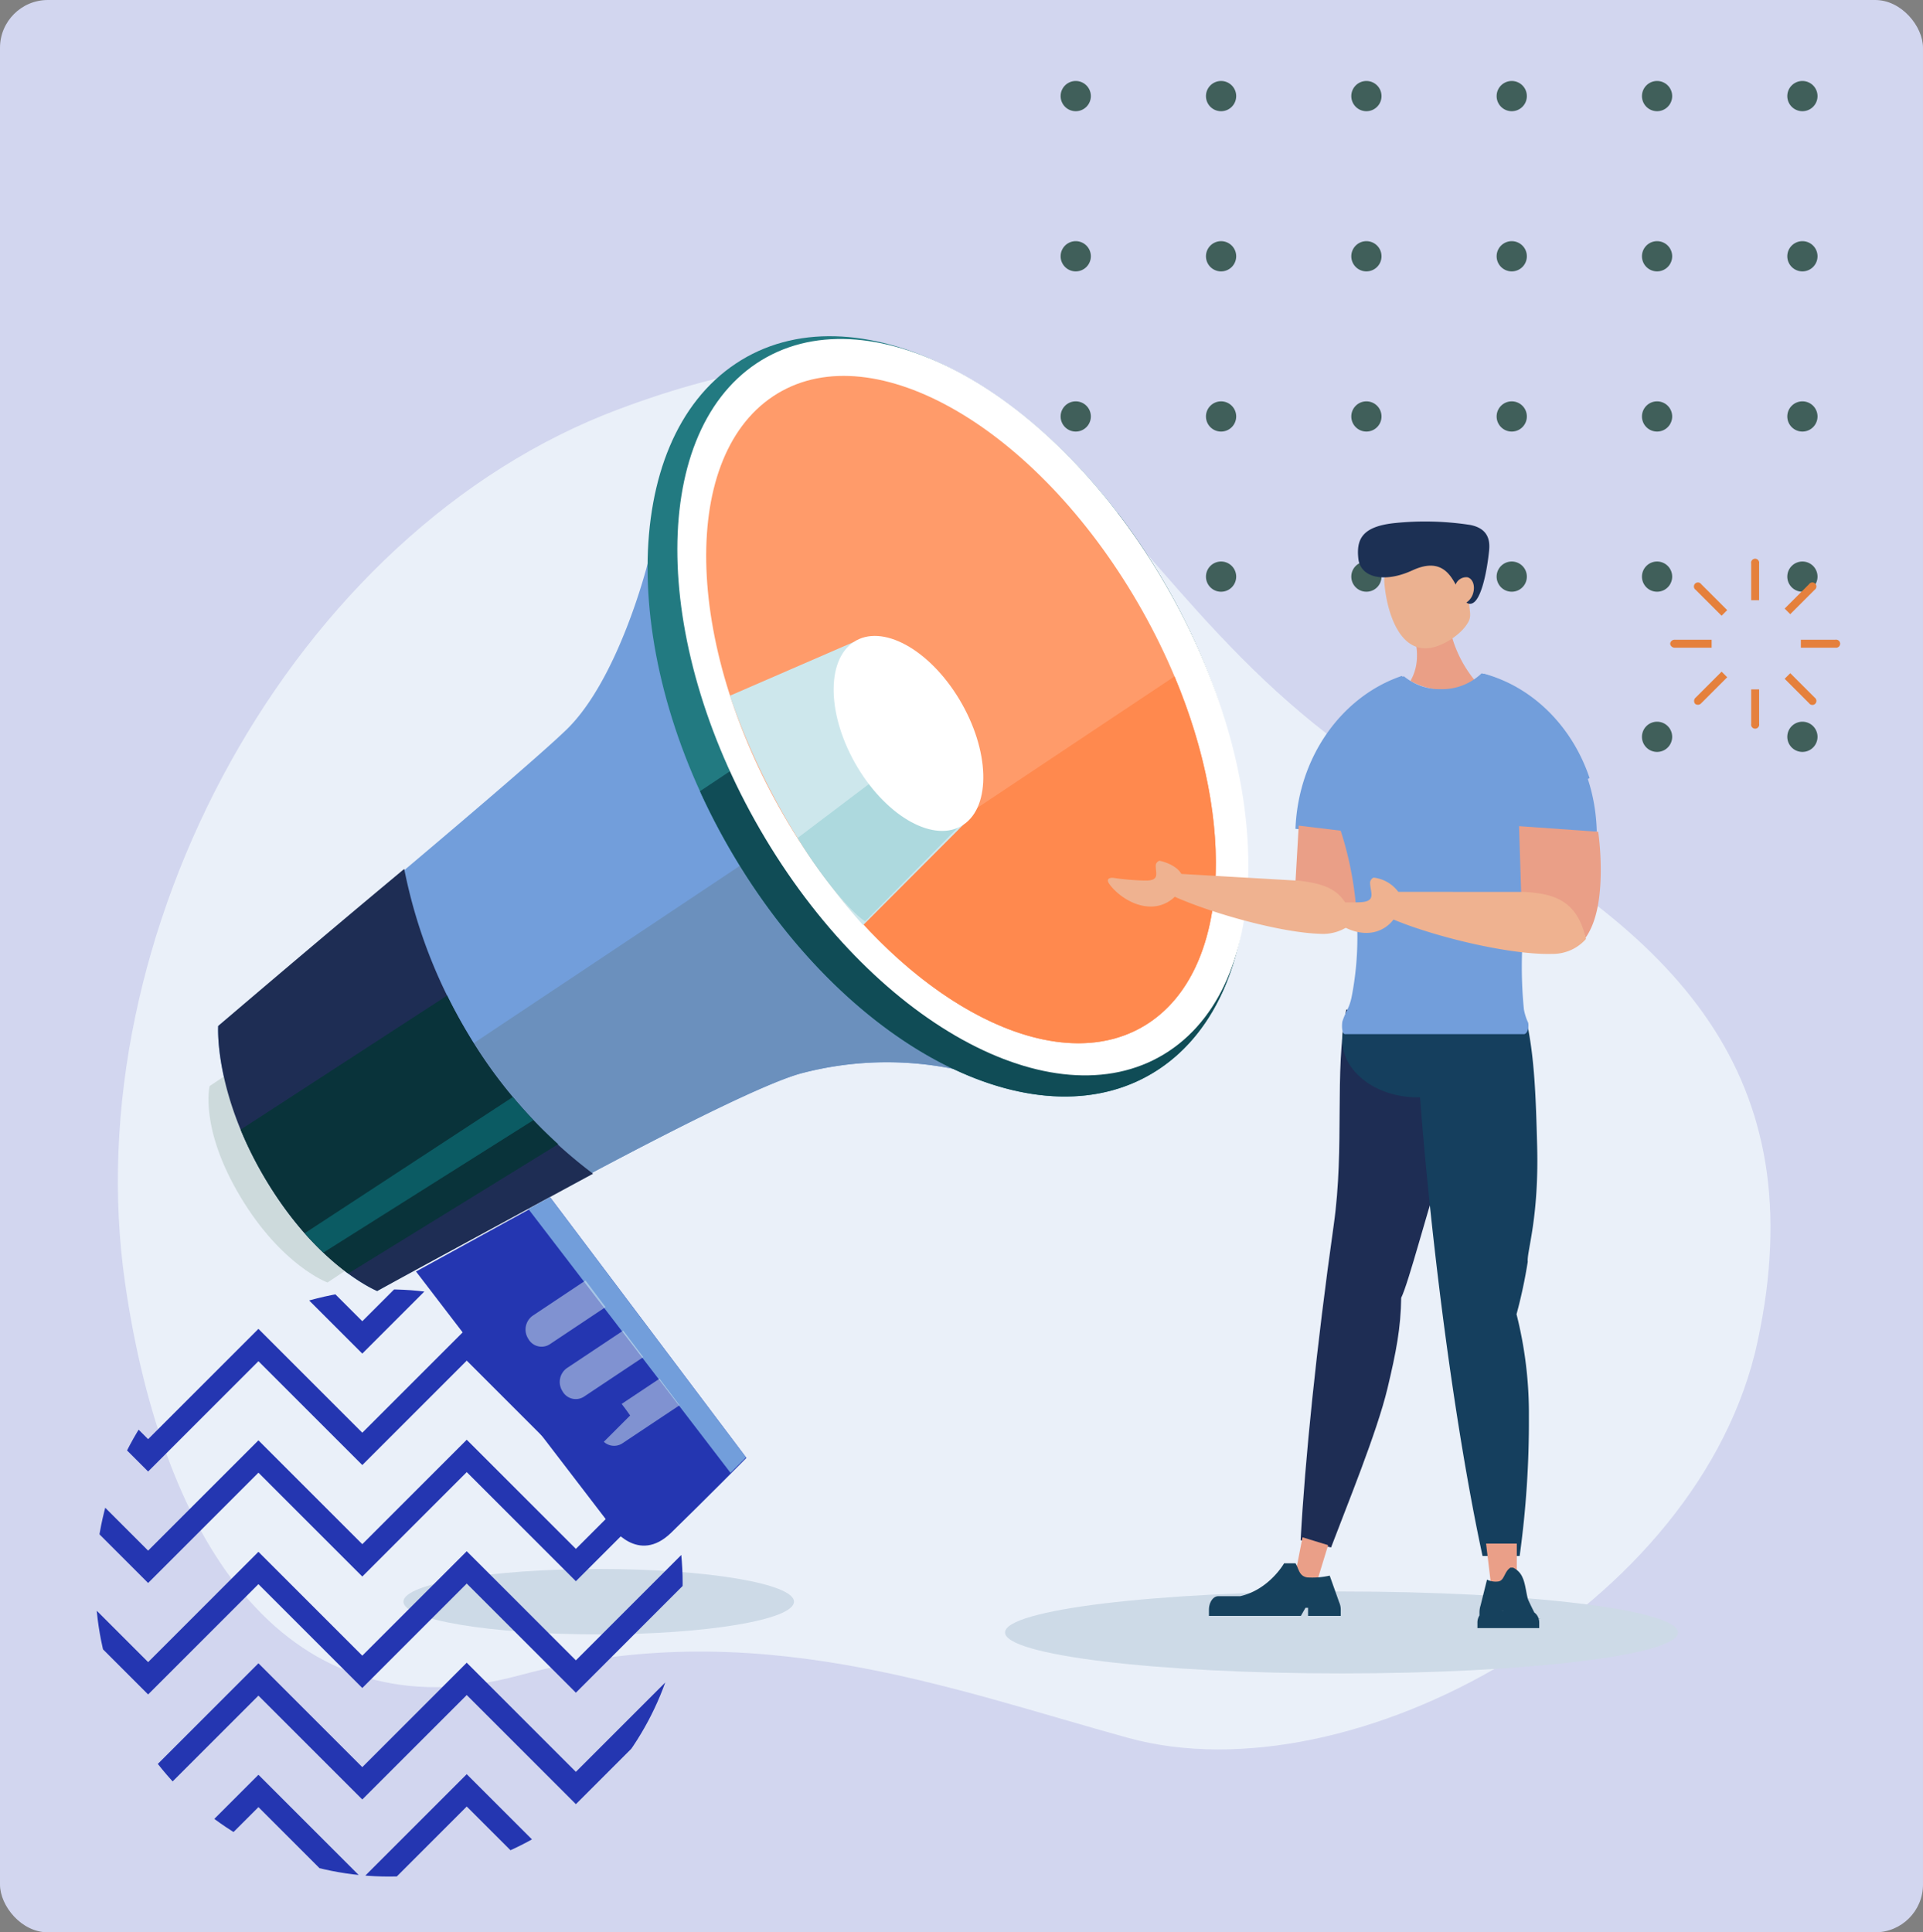 <svg xmlns="http://www.w3.org/2000/svg" xmlns:xlink="http://www.w3.org/1999/xlink" width="402" height="404" viewBox="0 0 402 404">
  <rect x="0" y="0" width="402" height="404" fill="#808080" stroke="none"/>
  <defs>
    <clipPath id="clip-path">
      <rect id="Rectángulo_401258" data-name="Rectángulo 401258" width="158.226" height="140.275" fill="#405f5a"/>
    </clipPath>
    <clipPath id="clip-path-2">
      <rect id="Rectángulo_402702" data-name="Rectángulo 402702" width="360.036" height="314.201" fill="none"/>
    </clipPath>
    <clipPath id="clip-path-4">
      <rect id="Rectángulo_402700" data-name="Rectángulo 402700" width="32.184" height="34.573" fill="none"/>
    </clipPath>
    <clipPath id="clip-path-5">
      <path id="Trazado_873467" data-name="Trazado 873467" d="M140.067,72.316A61.377,61.377,0,1,1,78.689,10.939a61.378,61.378,0,0,1,61.378,61.377" transform="translate(-17.313 -10.939)" fill="#2436b1"/>
    </clipPath>
  </defs>
  <g id="Grupo_1102345" data-name="Grupo 1102345" transform="translate(-283.333 -1323)">
    <g id="Grupo_1101456" data-name="Grupo 1101456" transform="translate(0 754)">
      <rect id="Rectángulo_401253" data-name="Rectángulo 401253" width="402" height="404" rx="10" transform="translate(283.333 569)" fill="#d2d6ef"/>
      <g id="Grupo_1099438" data-name="Grupo 1099438" transform="translate(505.057 585.934)">
        <g id="Grupo_1099431" data-name="Grupo 1099431" clip-path="url(#clip-path)">
          <path id="Trazado_873431" data-name="Trazado 873431" d="M0,3.158A3.158,3.158,0,1,0,3.158,0,3.158,3.158,0,0,0,0,3.158" transform="translate(151.909)" fill="#405f5a"/>
          <path id="Trazado_873432" data-name="Trazado 873432" d="M28.954,3.158A3.158,3.158,0,1,0,32.112,0a3.158,3.158,0,0,0-3.158,3.158" transform="translate(92.572)" fill="#405f5a"/>
          <path id="Trazado_873433" data-name="Trazado 873433" d="M57.907,3.158A3.158,3.158,0,1,0,61.065,0a3.158,3.158,0,0,0-3.158,3.158" transform="translate(33.238)" fill="#405f5a"/>
          <path id="Trazado_873434" data-name="Trazado 873434" d="M86.86,3.158A3.158,3.158,0,1,0,90.018,0,3.158,3.158,0,0,0,86.86,3.158" transform="translate(-26.096)" fill="#405f5a"/>
          <path id="Trazado_873435" data-name="Trazado 873435" d="M115.813,3.158A3.159,3.159,0,1,0,118.971,0a3.159,3.159,0,0,0-3.158,3.158" transform="translate(-85.432)" fill="#405f5a"/>
          <path id="Trazado_873436" data-name="Trazado 873436" d="M144.767,3.158A3.158,3.158,0,1,0,147.925,0a3.158,3.158,0,0,0-3.158,3.158" transform="translate(-144.767)" fill="#405f5a"/>
          <path id="Trazado_873437" data-name="Trazado 873437" d="M0,35.073a3.158,3.158,0,1,0,3.158-3.158A3.159,3.159,0,0,0,0,35.073" transform="translate(151.909 1.574)" fill="#405f5a"/>
          <path id="Trazado_873438" data-name="Trazado 873438" d="M28.954,35.073a3.158,3.158,0,1,0,3.158-3.158,3.159,3.159,0,0,0-3.158,3.158" transform="translate(92.572 1.574)" fill="#405f5a"/>
          <path id="Trazado_873439" data-name="Trazado 873439" d="M57.907,35.073a3.158,3.158,0,1,0,3.158-3.158,3.159,3.159,0,0,0-3.158,3.158" transform="translate(33.238 1.574)" fill="#405f5a"/>
          <path id="Trazado_873440" data-name="Trazado 873440" d="M86.86,35.073a3.158,3.158,0,1,0,3.158-3.158,3.159,3.159,0,0,0-3.158,3.158" transform="translate(-26.096 1.574)" fill="#405f5a"/>
          <path id="Trazado_873441" data-name="Trazado 873441" d="M115.813,35.073a3.159,3.159,0,1,0,3.158-3.158,3.16,3.16,0,0,0-3.158,3.158" transform="translate(-85.432 1.574)" fill="#405f5a"/>
          <path id="Trazado_873442" data-name="Trazado 873442" d="M144.767,35.073a3.158,3.158,0,1,0,3.158-3.158,3.159,3.159,0,0,0-3.158,3.158" transform="translate(-144.767 1.574)" fill="#405f5a"/>
          <path id="Trazado_873443" data-name="Trazado 873443" d="M0,66.988A3.158,3.158,0,1,0,3.158,63.83,3.159,3.159,0,0,0,0,66.988" transform="translate(151.909 3.149)" fill="#405f5a"/>
          <path id="Trazado_873444" data-name="Trazado 873444" d="M28.954,66.988a3.158,3.158,0,1,0,3.158-3.158,3.159,3.159,0,0,0-3.158,3.158" transform="translate(92.572 3.149)" fill="#405f5a"/>
          <path id="Trazado_873445" data-name="Trazado 873445" d="M57.907,66.988a3.158,3.158,0,1,0,3.158-3.158,3.159,3.159,0,0,0-3.158,3.158" transform="translate(33.238 3.149)" fill="#405f5a"/>
          <path id="Trazado_873446" data-name="Trazado 873446" d="M86.86,66.988a3.158,3.158,0,1,0,3.158-3.158,3.159,3.159,0,0,0-3.158,3.158" transform="translate(-26.096 3.149)" fill="#405f5a"/>
          <path id="Trazado_873447" data-name="Trazado 873447" d="M115.813,66.988a3.159,3.159,0,1,0,3.158-3.158,3.16,3.16,0,0,0-3.158,3.158" transform="translate(-85.432 3.149)" fill="#405f5a"/>
          <path id="Trazado_873448" data-name="Trazado 873448" d="M144.767,66.988a3.158,3.158,0,1,0,3.158-3.158,3.159,3.159,0,0,0-3.158,3.158" transform="translate(-144.767 3.149)" fill="#405f5a"/>
          <path id="Trazado_873449" data-name="Trazado 873449" d="M0,98.9a3.158,3.158,0,1,0,3.158-3.158A3.159,3.159,0,0,0,0,98.9" transform="translate(151.909 4.723)" fill="#405f5a"/>
          <path id="Trazado_873450" data-name="Trazado 873450" d="M28.954,98.9a3.158,3.158,0,1,0,3.158-3.158A3.159,3.159,0,0,0,28.954,98.9" transform="translate(92.572 4.723)" fill="#405f5a"/>
          <path id="Trazado_873451" data-name="Trazado 873451" d="M57.907,98.9a3.158,3.158,0,1,0,3.158-3.158A3.159,3.159,0,0,0,57.907,98.9" transform="translate(33.238 4.723)" fill="#405f5a"/>
          <path id="Trazado_873452" data-name="Trazado 873452" d="M86.86,98.9a3.158,3.158,0,1,0,3.158-3.158A3.159,3.159,0,0,0,86.86,98.9" transform="translate(-26.096 4.723)" fill="#405f5a"/>
          <path id="Trazado_873453" data-name="Trazado 873453" d="M115.813,98.9a3.159,3.159,0,1,0,3.158-3.158,3.16,3.16,0,0,0-3.158,3.158" transform="translate(-85.432 4.723)" fill="#405f5a"/>
          <path id="Trazado_873454" data-name="Trazado 873454" d="M144.767,98.9a3.158,3.158,0,1,0,3.158-3.158,3.159,3.159,0,0,0-3.158,3.158" transform="translate(-144.767 4.723)" fill="#405f5a"/>
          <path id="Trazado_873455" data-name="Trazado 873455" d="M0,130.818a3.158,3.158,0,1,0,3.158-3.159A3.159,3.159,0,0,0,0,130.818" transform="translate(151.909 6.298)" fill="#405f5a"/>
          <path id="Trazado_873456" data-name="Trazado 873456" d="M28.954,130.818a3.158,3.158,0,1,0,3.158-3.159,3.159,3.159,0,0,0-3.158,3.159" transform="translate(92.572 6.298)" fill="#405f5a"/>
          <path id="Trazado_873457" data-name="Trazado 873457" d="M57.907,130.818a3.158,3.158,0,1,0,3.158-3.159,3.159,3.159,0,0,0-3.158,3.159" transform="translate(33.238 6.298)" fill="#405f5a"/>
          <path id="Trazado_873458" data-name="Trazado 873458" d="M86.86,130.818a3.158,3.158,0,1,0,3.158-3.159,3.159,3.159,0,0,0-3.158,3.159" transform="translate(-26.096 6.298)" fill="#405f5a"/>
          <path id="Trazado_873459" data-name="Trazado 873459" d="M115.813,130.818a3.159,3.159,0,1,0,3.158-3.159,3.16,3.16,0,0,0-3.158,3.159" transform="translate(-85.432 6.298)" fill="#405f5a"/>
          <path id="Trazado_873460" data-name="Trazado 873460" d="M144.767,130.818a3.158,3.158,0,1,0,3.158-3.159,3.159,3.159,0,0,0-3.158,3.159" transform="translate(-144.767 6.298)" fill="#405f5a"/>
        </g>
      </g>
    </g>
    <g id="Grupo_1102254" data-name="Grupo 1102254" transform="translate(307.972 1374.562)">
      <g id="Grupo_1102253" data-name="Grupo 1102253" clip-path="url(#clip-path-2)">
        <g id="Grupo_1102252" data-name="Grupo 1102252">
          <g id="Grupo_1102251" data-name="Grupo 1102251" clip-path="url(#clip-path-2)">
            <path id="Trazado_878575" data-name="Trazado 878575" d="M274.819,113.318c-75.354-39.952-71.419-119.1-170.1-82.165C36.354,56.739-8.957,141.355,1.5,213.807c7.887,54.657,33.907,95.181,82.48,82.058s89.864,2.805,127.194,13.08c46.979,12.931,119.791-27.486,131.633-82.959s-16.489-85.366-67.985-112.668" transform="translate(0 2.832)" fill="#eaf0f9"/>
            <path id="Trazado_878576" data-name="Trazado 878576" d="M304.634,257.133c0,4.731-31.492,8.565-70.341,8.565s-70.34-3.835-70.34-8.565,31.492-8.565,70.34-8.565,70.341,3.835,70.341,8.565" transform="translate(21.508 32.608)" fill="#cddae7"/>
            <path id="Trazado_878577" data-name="Trazado 878577" d="M134.418,251.245c0,3.777-18.275,6.839-40.82,6.839s-40.82-3.062-40.82-6.839,18.275-6.839,40.82-6.839,40.82,3.062,40.82,6.839" transform="translate(6.924 32.062)" fill="#cddae7"/>
            <path id="Trazado_878579" data-name="Trazado 878579" d="M301.846,58.688v7.671H303.5V58.688a.844.844,0,1,0-1.658,0" transform="translate(39.598 7.568)" fill="#e5803c"/>
            <path id="Trazado_878580" data-name="Trazado 878580" d="M301.846,89.045a.844.844,0,1,0,1.658,0V81.836h-1.658Z" transform="translate(39.598 10.736)" fill="#e5803c"/>
            <path id="Trazado_878581" data-name="Trazado 878581" d="M286.876,73.487a.927.927,0,0,0,1,.829h7.669V72.658h-7.669a.927.927,0,0,0-1,.829" transform="translate(37.634 9.532)" fill="#e5803c"/>
            <path id="Trazado_878582" data-name="Trazado 878582" d="M318.234,72.658h-7.209v1.658h7.209a.844.844,0,1,0,0-1.658" transform="translate(40.802 9.532)" fill="#e5803c"/>
            <path id="Trazado_878583" data-name="Trazado 878583" d="M291.622,63.606l5.424,5.424,1.172-1.173-5.424-5.423a.843.843,0,1,0-1.172,1.172" transform="translate(38.213 8.147)" fill="#e5803c"/>
            <path id="Trazado_878584" data-name="Trazado 878584" d="M313.13,85.114a.843.843,0,1,0,1.172-1.172l-5.1-5.1-1.172,1.173Z" transform="translate(40.409 10.343)" fill="#e5803c"/>
            <path id="Trazado_878585" data-name="Trazado 878585" d="M291.5,85.273a.929.929,0,0,0,1.3-.121l5.422-5.424-1.171-1.172-5.425,5.423a.928.928,0,0,0-.121,1.294" transform="translate(38.213 10.305)" fill="#e5803c"/>
            <path id="Trazado_878586" data-name="Trazado 878586" d="M313.13,62.433l-5.1,5.1L309.2,68.7l5.1-5.1a.843.843,0,1,0-1.172-1.172" transform="translate(40.409 8.147)" fill="#e5803c"/>
            <path id="Trazado_878587" data-name="Trazado 878587" d="M172.165,164.216a70.189,70.189,0,0,0-31.86.973c-16.734,4.64-88.524,45.474-88.524,45.474s-12.3-4.975-23.232-23.195-10.008-32.209-10.008-32.209S80.37,103.922,91.33,93.321,108.313,58.6,108.313,58.6Z" transform="translate(2.43 7.687)" fill="#729edb"/>
            <path id="Trazado_878588" data-name="Trazado 878588" d="M139.892,106.5l31.1,51.434a70.189,70.189,0,0,0-31.86.973c-16.735,4.64-88.525,45.474-88.525,45.474s-12.2-4.938-23.092-22.97Z" transform="translate(3.609 13.971)" fill="#6b90bd"/>
            <path id="Trazado_878589" data-name="Trazado 878589" d="M55.83,187.858l-14.2,9.464s-9.537-3.474-18.176-17.874-6.467-23.2-6.467-23.2l14.2-9.463Z" transform="translate(2.197 19.256)" fill="#cddadc"/>
            <path id="Trazado_878590" data-name="Trazado 878590" d="M116.175,125.627c24.435,40.727,64.117,60.5,88.633,44.155s24.583-62.607.148-103.334-64.117-60.5-88.633-44.155S91.741,84.9,116.175,125.627" transform="translate(12.842 2.172)" fill="#227a81"/>
            <path id="Trazado_878591" data-name="Trazado 878591" d="M203.686,62.164c24.435,40.727,24.368,86.992-.148,103.334s-64.2-3.427-88.633-44.155a139.269,139.269,0,0,1-7.328-13.936l87.3-58.195a137.262,137.262,0,0,1,8.8,12.952" transform="translate(14.113 6.456)" fill="#104c56"/>
            <path id="Trazado_878592" data-name="Trazado 878592" d="M121.818,121.553c23.817,39.7,61.6,59.568,84.384,44.38s21.952-59.685-1.865-99.384-61.6-59.569-84.385-44.38S98,81.853,121.818,121.553" transform="translate(13.564 2.239)" fill="#fff"/>
            <path id="Trazado_878593" data-name="Trazado 878593" d="M126.022,117.639c21.7,36.171,55.4,54.757,75.269,41.512s18.385-53.3-3.315-89.474-55.4-54.757-75.269-41.512-18.385,53.3,3.316,89.474" transform="translate(14.263 3.134)" fill="#ff9b6a"/>
            <path id="Trazado_878594" data-name="Trazado 878594" d="M18.542,147.856s19.272-16.5,38.892-32.837a106.84,106.84,0,0,0,13.346,34.5A100.631,100.631,0,0,0,96.91,178.744C74,191.14,51.781,203.26,51.781,203.26s-12.3-4.975-23.231-23.2-10.008-32.208-10.008-32.208" transform="translate(2.43 15.089)" fill="#1e2d54"/>
            <path id="Trazado_878595" data-name="Trazado 878595" d="M203.361,79.438c12.991,30.938,11.44,61.243-5.339,72.428s-43.418-.33-64.368-25.963Z" transform="translate(17.533 10.421)" fill="#ff894e"/>
            <path id="Trazado_878596" data-name="Trazado 878596" d="M113.107,84.309l25.87-11.227,22.923,38.21-20.947,20.983a135.615,135.615,0,0,1-15.428-21.058,147.009,147.009,0,0,1-12.418-26.909" transform="translate(14.838 9.587)" fill="#cde7ec"/>
            <path id="Trazado_878597" data-name="Trazado 878597" d="M150.587,92.61l9.456,15.762-20.282,20.54s-1.891-.888-6.548-6.63a93.03,93.03,0,0,1-7.582-10.805Z" transform="translate(16.481 12.149)" fill="#add9de"/>
            <path id="Trazado_878598" data-name="Trazado 878598" d="M137.276,99.433c6.33,10.552,16.229,15.927,22.109,12.008s5.516-15.651-.814-26.2-16.228-15.928-22.109-12.008-5.516,15.65.814,26.2" transform="translate(17.353 9.439)" fill="#fff"/>
            <path id="Trazado_878599" data-name="Trazado 878599" d="M70.234,146.456A100.572,100.572,0,0,0,89.07,169.5L45.18,196.542C40.6,193.183,34.092,187.147,28,177a78.806,78.806,0,0,1-5.314-10.54l43.177-28.043q1.989,4.066,4.368,8.043" transform="translate(2.976 18.158)" fill="#09333a"/>
            <path id="Trazado_878600" data-name="Trazado 878600" d="M124.171,230.191s-8.742,8.829-15.717,15.622-12.524-1.3-12.524-1.3L55.1,191.215l28.09-15.433Z" transform="translate(7.228 23.06)" fill="#2436b1"/>
            <path id="Trazado_878601" data-name="Trazado 878601" d="M75.864,178.166l4.528-2.487,40.984,54.409-3.256,3.235Z" transform="translate(9.952 23.046)" fill="#729edb"/>
            <path id="Trazado_878602" data-name="Trazado 878602" d="M38.427,189.706c-1.253-1.19-2.561-2.529-3.9-4.051L78.04,157.176q2.1,2.513,4.306,4.834Z" transform="translate(4.529 20.619)" fill="#0b5b63"/>
            <g id="Grupo_1102250" data-name="Grupo 1102250" transform="translate(85.233 216.155)" opacity="0.5">
              <g id="Grupo_1102249" data-name="Grupo 1102249">
                <g id="Grupo_1102248" data-name="Grupo 1102248" clip-path="url(#clip-path-4)">
                  <path id="Trazado_878603" data-name="Trazado 878603" d="M105.774,214.792l-4.188-5.559L90.229,216.8a3.546,3.546,0,0,0-.96,4.733l.071.119a3.16,3.16,0,0,0,4.468,1.113Z" transform="translate(-73.59 -188.706)" fill="#dceef1"/>
                  <path id="Trazado_878604" data-name="Trazado 878604" d="M75.934,203.311a3.161,3.161,0,0,0,4.468,1.113l11.668-7.778-4.187-5.559-11.06,7.372a3.546,3.546,0,0,0-.962,4.733Z" transform="translate(-75.349 -191.087)" fill="#dceef1"/>
                  <path id="Trazado_878605" data-name="Trazado 878605" d="M99.124,205.9l-4.188-5.559L83.144,208.2a3.547,3.547,0,0,0-.962,4.733l.071.119a3.162,3.162,0,0,0,4.469,1.113Z" transform="translate(-74.52 -189.873)" fill="#dceef1"/>
                </g>
              </g>
            </g>
            <path id="Trazado_878606" data-name="Trazado 878606" d="M252.1,145.449c-.443,7.587-.089,9.746-2.162,19.374-3.211,14.914-2.851,11.4-3.157,13.492-1.424,3.681-5.628,19.858-7.177,22.964-.09,6.305-1.036,11.264-2.87,18.946-2.193,9.176-8.571,24.731-11.791,33.251l-6.365-1.521c.929-16.981,3.308-40.293,6.929-65.947,2.318-16.433.08-31.679,2.615-45.012Z" transform="translate(28.674 18.497)" fill="#1e2d54"/>
            <path id="Trazado_878607" data-name="Trazado 878607" d="M263.139,143.534c1.58,7.482,1.847,15.7,2.11,25.549.406,15.252-2.187,22.215-1.965,24.323a103.078,103.078,0,0,1-2.346,10.974,84.623,84.623,0,0,1,2.588,21.4,204.579,204.579,0,0,1-1.933,29.136h-7.761c-3.611-16.731-7.292-39.957-10.189-65.751-1.856-16.52-3.162-32.072-3.914-45.629Z" transform="translate(31.449 18.83)" fill="#153f5e"/>
            <path id="Trazado_878608" data-name="Trazado 878608" d="M226.253,147.977c0,6.659,7.069,12.056,15.788,12.056s15.789-5.4,15.789-12.056-7.069-12.056-15.789-12.056-15.788,5.4-15.788,12.056" transform="translate(29.681 17.831)" fill="#153f5e"/>
            <path id="Trazado_878609" data-name="Trazado 878609" d="M253.82,247.751h5.455v-8.038h-6.423Z" transform="translate(33.17 31.447)" fill="#ea9f88"/>
            <path id="Trazado_878610" data-name="Trazado 878610" d="M251.252,255.63V256.8h12.917V255.63a2.8,2.8,0,0,0-.137-.853c.55-.027.454-.038-.01-.041a2.36,2.36,0,0,0-.869-1.191c-.353-.692-.8-1.6-1.242-2.559-.383-.837-.59-3.4-1.187-4.667a3.963,3.963,0,0,0-2.009-2.154h-.583c-1.284.862-1.223,2.61-2.432,2.871a4.188,4.188,0,0,1-2.444-.365l-1.343,5.381a5.046,5.046,0,0,0-.232,1.554v.552a2.7,2.7,0,0,0-.43,1.472M256.7,253.2l.006.012h-.372V253.2Z" transform="translate(32.961 32.031)" fill="#16415d"/>
            <path id="Trazado_878611" data-name="Trazado 878611" d="M217.561,246.485l4.548,1.394,2.354-7.686-5.356-1.64Z" transform="translate(28.541 31.294)" fill="#ea9f88"/>
            <path id="Trazado_878612" data-name="Trazado 878612" d="M228.854,251.485l-1.972-5.55a16.627,16.627,0,0,1-4.685.377c-1.776-.269-1.77-1.888-2.476-2.96h-2.368s-3.109,5.515-9.21,6.89h-4.569c-1.066,0-1.938,1.28-1.938,2.846v1.265h19.214l.969-1.689h.538v1.689h6.836v-1.265a3.806,3.806,0,0,0-.34-1.6" transform="translate(26.452 31.924)" fill="#16415d"/>
            <path id="Trazado_878613" data-name="Trazado 878613" d="M252.909,82.481A15.186,15.186,0,0,1,239,82.041a10.318,10.318,0,0,0,1.357-5.261,9.464,9.464,0,0,0-2.391-6.615V66.733h8.728a25.44,25.44,0,0,0,6.217,15.748" transform="translate(31.217 8.754)" fill="#ea9f86"/>
            <path id="Trazado_878614" data-name="Trazado 878614" d="M234.056,62.8c-.364-5,5.081-5.573,9.089-5.869,2.572-.19,4.9.008,6.59,2.549.421-.61,1.351.471,2.01.445,1.365-.052,2.218.376,2.29,2.3s-.666,4.613-2.03,4.665a1.613,1.613,0,0,1-.2-.019c-.046,1.568.532,2.768-.143,4.049-1.321,2.51-4.619,4.6-7,5.291-7.777,2.248-10.243-8.41-10.607-13.408" transform="translate(30.702 7.462)" fill="#ebb190"/>
            <path id="Trazado_878615" data-name="Trazado 878615" d="M229.251,58.532c-.423-4.025.821-6.6,7.27-7.365a61.846,61.846,0,0,1,16.139.361c4.682.93,4.021,4.577,3.84,6.159-.445,3.9-1.606,9.639-3.508,10.256a1.192,1.192,0,0,1-1.147-.195,3.471,3.471,0,0,0,1.426-2.024c.428-1.534-.119-2.993-1.222-3.259a2.386,2.386,0,0,0-2.454,1.518c-1.452-2.74-3.638-5.455-9.027-2.968-5.9,2.721-10.9,1.541-11.319-2.484" transform="translate(30.065 6.665)" fill="#1c3054"/>
            <path id="Trazado_878616" data-name="Trazado 878616" d="M252.091,113.186a318.448,318.448,0,0,1-34.466-1.805c.583-15.093,9.741-27.716,22.22-31.966a12.347,12.347,0,0,0,8.062,2.769,12.005,12.005,0,0,0,8.633-3.318c13.563,3.645,23.7,17.021,24.077,33.1-8.947.79-18.541,1.218-28.526,1.218" transform="translate(28.549 10.346)" fill="#729edb"/>
            <path id="Trazado_878617" data-name="Trazado 878617" d="M218.308,107.014l-.681,11.8c6.382,1.514,10.47,4.2,11.83,8.354q3.626-3.964,4.153-13.294a43.032,43.032,0,0,0,0-5.01Z" transform="translate(28.549 14.039)" fill="#ea9f87"/>
            <path id="Trazado_878618" data-name="Trazado 878618" d="M234.046,126.554c-1.11-6.909-5.527-8.214-11.126-8.874l-24.6-1.42c-.669-1.212-2.305-2.216-4.438-2.732-.393-.1-.886.477-.907.857-.1,1.734,1.018,3.357-2.386,3.258a52.315,52.315,0,0,1-6.373-.542c-.42-.08-1.861-.055-.981,1.216,1.388,2.007,4.752,4.649,8.4,4.754a7.054,7.054,0,0,0,5.306-2.037c7.87,3.518,22.219,7.511,30.364,7.746a9.379,9.379,0,0,0,6.744-2.227" transform="translate(24 14.892)" fill="#efb290"/>
            <path id="Trazado_878619" data-name="Trazado 878619" d="M265.027,154.3H227.665c-.86,0-.687-2.388-.574-2.727.718-2.147,1.454-2.723,1.931-5.154a64.882,64.882,0,0,0,1.183-12.5c0-14.086-4.239-27.394-9.8-35.247,3.689-9.146,10.794-16.22,19.524-19.194a12.341,12.341,0,0,0,8.062,2.769,12.009,12.009,0,0,0,8.634-3.317c10.23,2.749,18.51,11.038,22.126,21.845-8.072,3.561-14.172,19.868-14.172,39.458,0,3.063.154,6.041.44,8.9a11.4,11.4,0,0,0,.9,2.8c.226,1.558-.442,2.369-.89,2.369" transform="translate(28.914 10.355)" fill="#729edb"/>
            <path id="Trazado_878620" data-name="Trazado 878620" d="M258.947,107.114l.443,14.139c6.976,1.372,11.614,4.3,13.481,9.171q3.483-4.982,3.121-16.157a57.925,57.925,0,0,0-.5-5.983Z" transform="translate(33.97 14.052)" fill="#ea9f87"/>
            <path id="Trazado_878621" data-name="Trazado 878621" d="M277.754,129.454c-1.872-8.175-6.726-9.431-12.78-9.838L238.52,119.6a7.455,7.455,0,0,0-5.017-2.959c-.429-.087-.9.629-.885,1.084.064,2.08,1.422,3.94-2.228,4.055a50.618,50.618,0,0,1-6.869-.214c-.457-.067-2,.06-.928,1.519,1.683,2.3,5.543,5.227,9.456,5.1a7.015,7.015,0,0,0,5.472-2.794c8.766,3.664,24.507,7.454,33.242,7.181a9.231,9.231,0,0,0,6.991-3.12" transform="translate(29.153 15.3)" fill="#efb290"/>
          </g>
        </g>
      </g>
    </g>
    <g id="Grupo_1102255" data-name="Grupo 1102255" transform="translate(303.282 1592.582)">
      <g id="Grupo_1099433" data-name="Grupo 1099433" clip-path="url(#clip-path-5)">
        <path id="Trazado_873461" data-name="Trazado 873461" d="M25,29.944,48.059,6.883,69.771,28.6,91.606,6.761l22.816,22.816,22.57-22.57L157.381,27.4l3.38-3.38L136.992.246l-22.57,22.569L91.606,0,69.771,21.833,48.059.122,25,23.184,3.382,1.568,0,4.947Z" transform="translate(-13.983 -15.18)" fill="#2436b1"/>
        <path id="Trazado_873462" data-name="Trazado 873462" d="M25,46.74l23.062-23.06,21.711,21.71L91.606,23.556l22.816,22.816,22.57-22.57,20.389,20.39,3.38-3.382L136.992,17.041l-22.57,22.57L91.606,16.8,69.771,38.63,48.059,16.919,25,39.979,3.382,18.363,0,21.742Z" transform="translate(-13.983 -8.669)" fill="#2436b1"/>
        <path id="Trazado_873463" data-name="Trazado 873463" d="M25,63.535l23.062-23.06L69.771,62.186,91.606,40.353l22.816,22.815,22.57-22.57,20.389,20.39,3.38-3.382L136.992,33.836l-22.57,22.57L91.606,33.59,69.771,55.425,48.059,33.714,25,56.774,3.382,35.158,0,38.539Z" transform="translate(-13.983 -2.158)" fill="#2436b1"/>
        <path id="Trazado_873464" data-name="Trazado 873464" d="M25,80.331,48.059,57.269,69.771,78.981,91.606,57.147l22.816,22.816,22.57-22.572,20.389,20.39,3.38-3.38L136.992,50.632,114.422,73.2,91.606,50.387,69.771,72.221,48.059,50.509,25,73.57,3.382,51.953,0,55.334Z" transform="translate(-13.983 4.353)" fill="#2436b1"/>
        <path id="Trazado_873465" data-name="Trazado 873465" d="M25,97.126,48.059,74.065,69.771,95.776,91.606,73.942l22.816,22.816,22.57-22.57,20.389,20.39,3.38-3.38L136.992,67.427,114.422,90,91.606,67.182,69.771,89.017,48.059,67.305,25,90.367,3.382,68.75,0,72.13Z" transform="translate(-13.983 10.864)" fill="#2436b1"/>
        <path id="Trazado_873466" data-name="Trazado 873466" d="M25,113.921l23.062-23.06,21.711,21.711L91.606,90.739l22.816,22.815,22.57-22.57,20.389,20.39,3.38-3.382L136.992,84.223l-22.57,22.57L91.606,83.977,69.771,105.812,48.059,84.1,25,107.161,3.382,85.545,0,88.925Z" transform="translate(-13.983 17.375)" fill="#2436b1"/>
      </g>
    </g>
  </g>
</svg>
